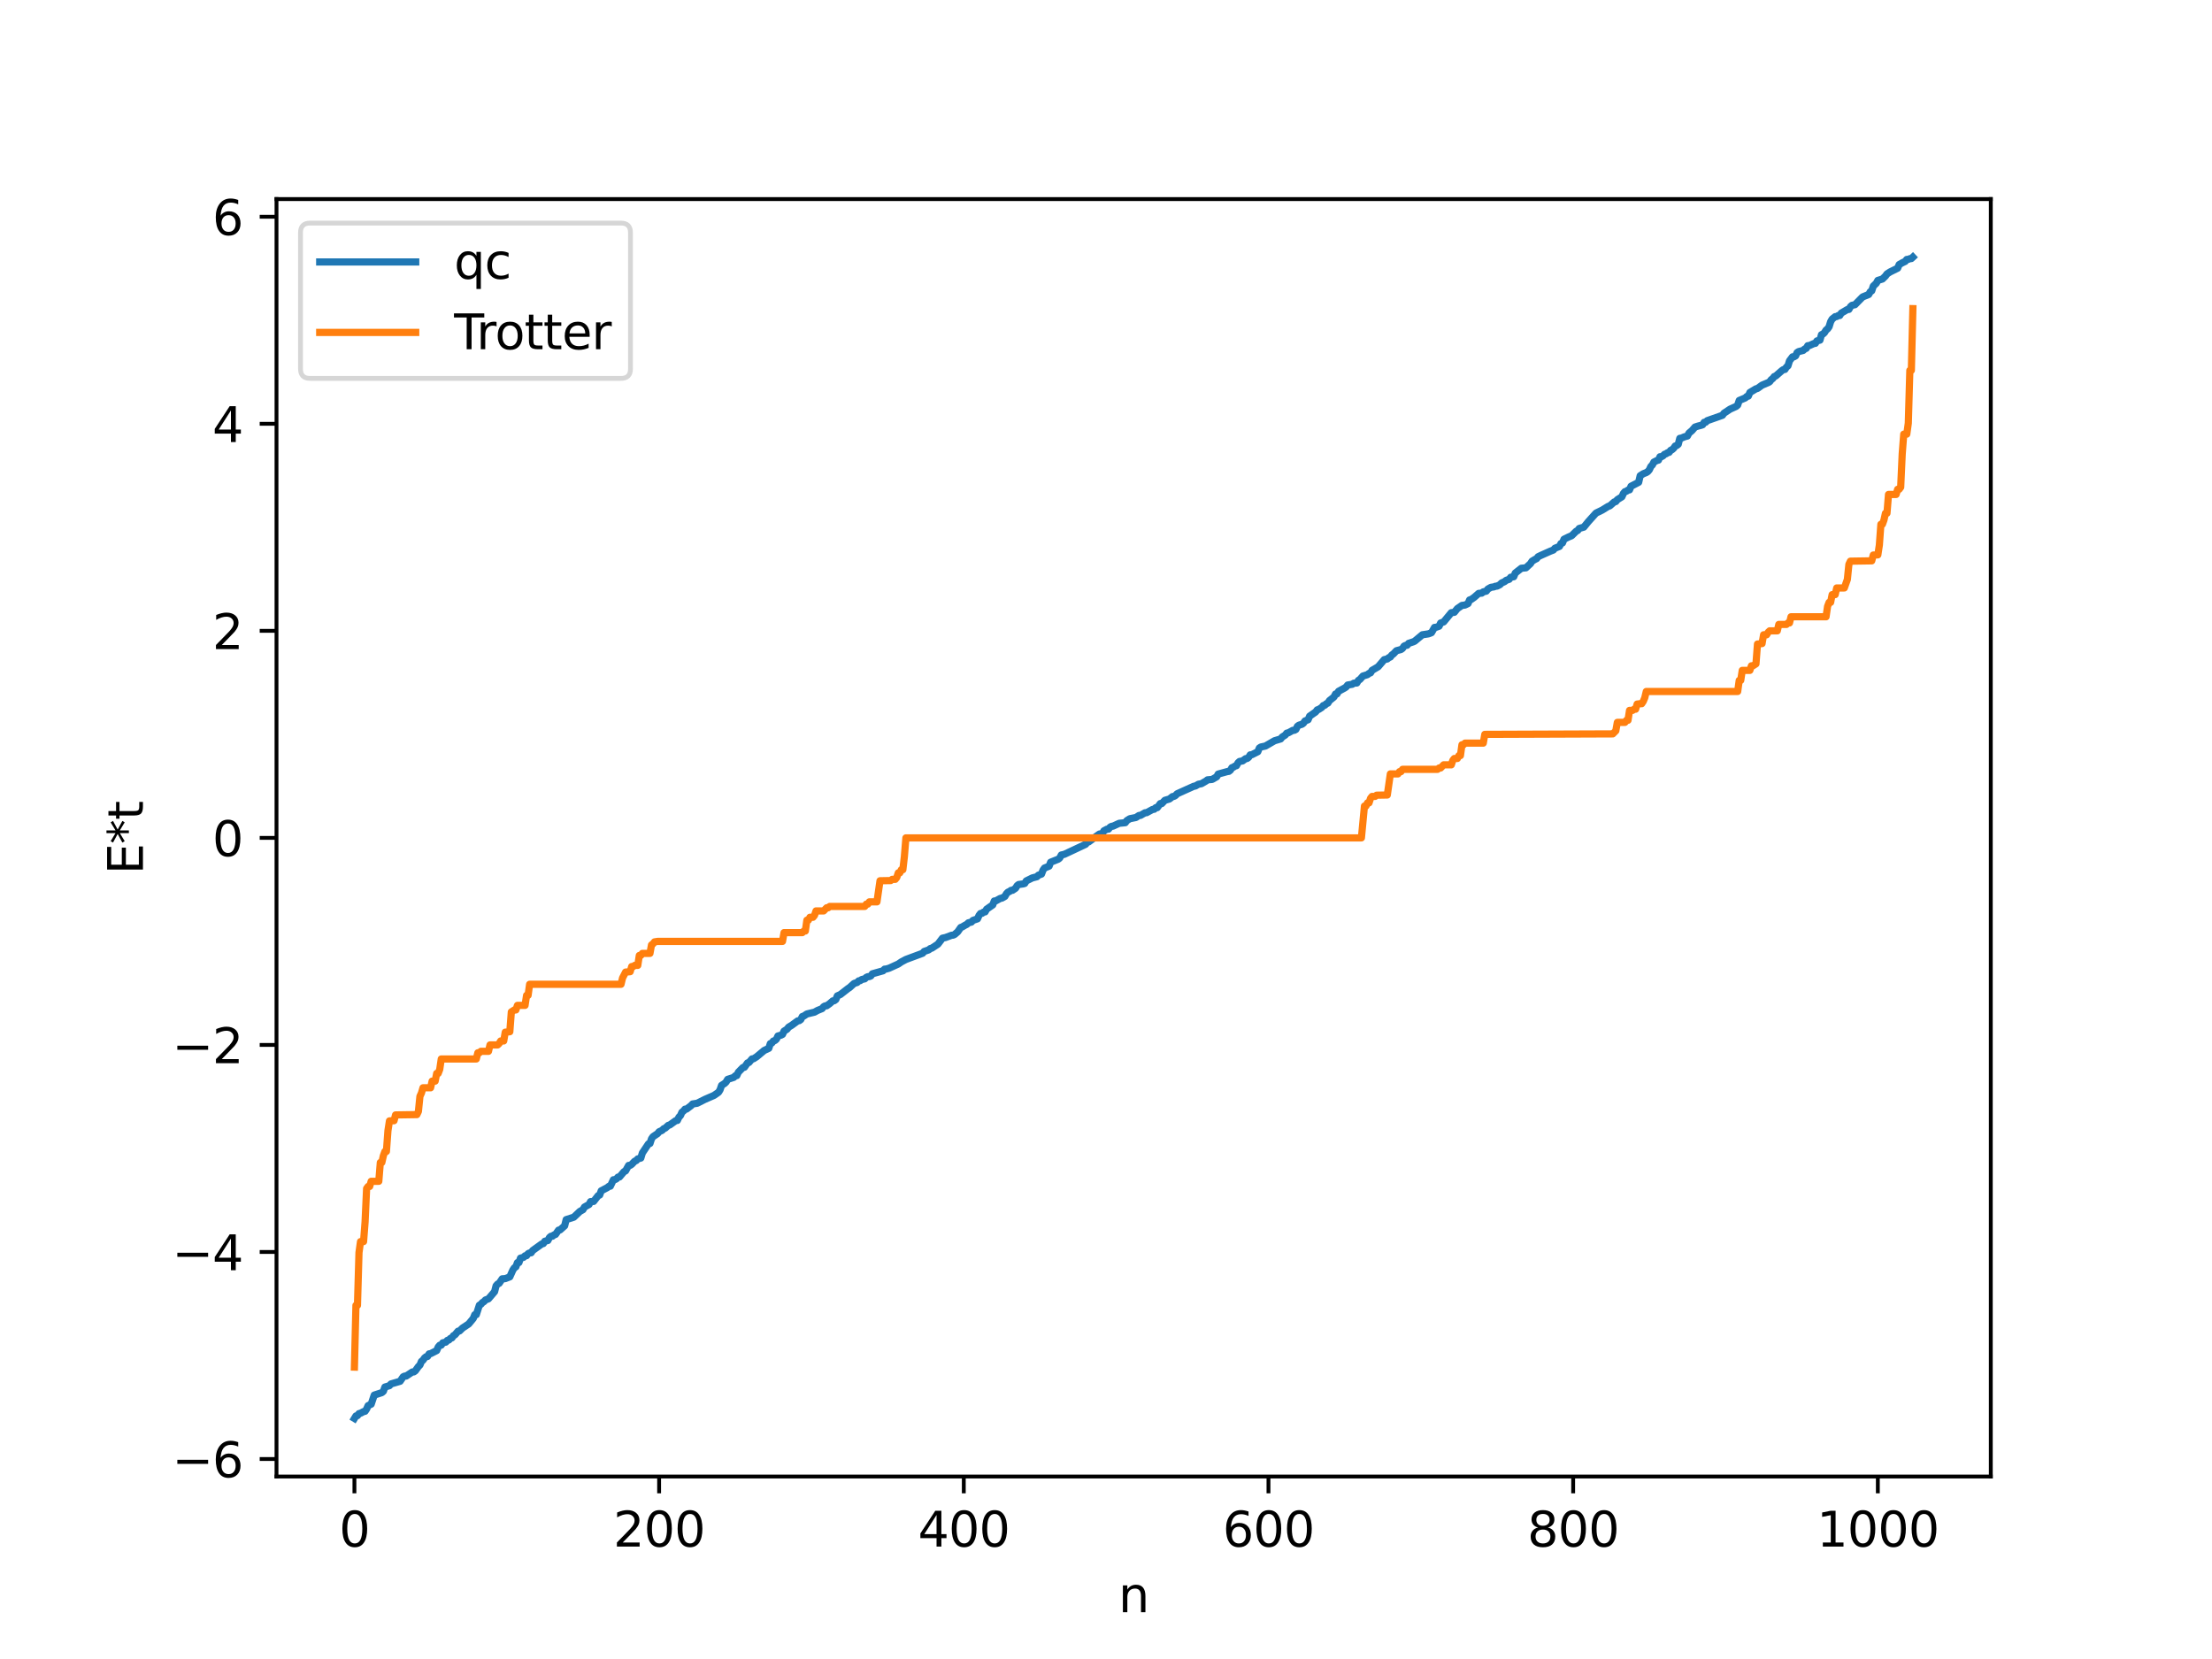 <?xml version="1.0" encoding="utf-8" standalone="no"?>
<!DOCTYPE svg PUBLIC "-//W3C//DTD SVG 1.1//EN"
  "http://www.w3.org/Graphics/SVG/1.1/DTD/svg11.dtd">
<svg xmlns:xlink="http://www.w3.org/1999/xlink" width="460.8pt" height="345.6pt" viewBox="0 0 460.8 345.6" xmlns="http://www.w3.org/2000/svg" version="1.1">
 <defs>
  <style type="text/css">*{stroke-linejoin: round; stroke-linecap: butt}</style>
 </defs>
 <g id="figure_1">
  <g id="patch_1">
   <path d="M 0 345.6 
L 460.8 345.6 
L 460.8 0 
L 0 0 
z
" style="fill: #ffffff"/>
  </g>
  <g id="axes_1">
   <g id="patch_2">
    <path d="M 57.6 307.584 
L 414.72 307.584 
L 414.72 41.472 
L 57.6 41.472 
z
" style="fill: #ffffff"/>
   </g>
   <g id="matplotlib.axis_1">
    <g id="xtick_1">
     <g id="line2d_1">
      <defs>
       <path id="m29ca2eecf7" d="M 0 0 
L 0 3.5 
" style="stroke: #000000; stroke-width: 0.8"/>
      </defs>
      <g>
       <use xlink:href="#m29ca2eecf7" x="73.833" y="307.584" style="stroke: #000000; stroke-width: 0.8"/>
      </g>
     </g>
     <g id="text_1">
      <!-- 0 -->
      <g transform="translate(70.651 322.182) scale(0.1 -0.1)">
       <defs>
        <path id="DejaVuSans-30" d="M 2034 4250 
Q 1547 4250 1301 3770 
Q 1056 3291 1056 2328 
Q 1056 1369 1301 889 
Q 1547 409 2034 409 
Q 2525 409 2770 889 
Q 3016 1369 3016 2328 
Q 3016 3291 2770 3770 
Q 2525 4250 2034 4250 
z
M 2034 4750 
Q 2819 4750 3233 4129 
Q 3647 3509 3647 2328 
Q 3647 1150 3233 529 
Q 2819 -91 2034 -91 
Q 1250 -91 836 529 
Q 422 1150 422 2328 
Q 422 3509 836 4129 
Q 1250 4750 2034 4750 
z
" transform="scale(0.016)"/>
       </defs>
       <use xlink:href="#DejaVuSans-30"/>
      </g>
     </g>
    </g>
    <g id="xtick_2">
     <g id="line2d_2">
      <g>
       <use xlink:href="#m29ca2eecf7" x="137.304" y="307.584" style="stroke: #000000; stroke-width: 0.8"/>
      </g>
     </g>
     <g id="text_2">
      <!-- 200 -->
      <g transform="translate(127.76 322.182) scale(0.1 -0.1)">
       <defs>
        <path id="DejaVuSans-32" d="M 1228 531 
L 3431 531 
L 3431 0 
L 469 0 
L 469 531 
Q 828 903 1448 1529 
Q 2069 2156 2228 2338 
Q 2531 2678 2651 2914 
Q 2772 3150 2772 3378 
Q 2772 3750 2511 3984 
Q 2250 4219 1831 4219 
Q 1534 4219 1204 4116 
Q 875 4013 500 3803 
L 500 4441 
Q 881 4594 1212 4672 
Q 1544 4750 1819 4750 
Q 2544 4750 2975 4387 
Q 3406 4025 3406 3419 
Q 3406 3131 3298 2873 
Q 3191 2616 2906 2266 
Q 2828 2175 2409 1742 
Q 1991 1309 1228 531 
z
" transform="scale(0.016)"/>
       </defs>
       <use xlink:href="#DejaVuSans-32"/>
       <use xlink:href="#DejaVuSans-30" x="63.623"/>
       <use xlink:href="#DejaVuSans-30" x="127.246"/>
      </g>
     </g>
    </g>
    <g id="xtick_3">
     <g id="line2d_3">
      <g>
       <use xlink:href="#m29ca2eecf7" x="200.775" y="307.584" style="stroke: #000000; stroke-width: 0.8"/>
      </g>
     </g>
     <g id="text_3">
      <!-- 400 -->
      <g transform="translate(191.231 322.182) scale(0.1 -0.1)">
       <defs>
        <path id="DejaVuSans-34" d="M 2419 4116 
L 825 1625 
L 2419 1625 
L 2419 4116 
z
M 2253 4666 
L 3047 4666 
L 3047 1625 
L 3713 1625 
L 3713 1100 
L 3047 1100 
L 3047 0 
L 2419 0 
L 2419 1100 
L 313 1100 
L 313 1709 
L 2253 4666 
z
" transform="scale(0.016)"/>
       </defs>
       <use xlink:href="#DejaVuSans-34"/>
       <use xlink:href="#DejaVuSans-30" x="63.623"/>
       <use xlink:href="#DejaVuSans-30" x="127.246"/>
      </g>
     </g>
    </g>
    <g id="xtick_4">
     <g id="line2d_4">
      <g>
       <use xlink:href="#m29ca2eecf7" x="264.246" y="307.584" style="stroke: #000000; stroke-width: 0.8"/>
      </g>
     </g>
     <g id="text_4">
      <!-- 600 -->
      <g transform="translate(254.702 322.182) scale(0.1 -0.1)">
       <defs>
        <path id="DejaVuSans-36" d="M 2113 2584 
Q 1688 2584 1439 2293 
Q 1191 2003 1191 1497 
Q 1191 994 1439 701 
Q 1688 409 2113 409 
Q 2538 409 2786 701 
Q 3034 994 3034 1497 
Q 3034 2003 2786 2293 
Q 2538 2584 2113 2584 
z
M 3366 4563 
L 3366 3988 
Q 3128 4100 2886 4159 
Q 2644 4219 2406 4219 
Q 1781 4219 1451 3797 
Q 1122 3375 1075 2522 
Q 1259 2794 1537 2939 
Q 1816 3084 2150 3084 
Q 2853 3084 3261 2657 
Q 3669 2231 3669 1497 
Q 3669 778 3244 343 
Q 2819 -91 2113 -91 
Q 1303 -91 875 529 
Q 447 1150 447 2328 
Q 447 3434 972 4092 
Q 1497 4750 2381 4750 
Q 2619 4750 2861 4703 
Q 3103 4656 3366 4563 
z
" transform="scale(0.016)"/>
       </defs>
       <use xlink:href="#DejaVuSans-36"/>
       <use xlink:href="#DejaVuSans-30" x="63.623"/>
       <use xlink:href="#DejaVuSans-30" x="127.246"/>
      </g>
     </g>
    </g>
    <g id="xtick_5">
     <g id="line2d_5">
      <g>
       <use xlink:href="#m29ca2eecf7" x="327.717" y="307.584" style="stroke: #000000; stroke-width: 0.8"/>
      </g>
     </g>
     <g id="text_5">
      <!-- 800 -->
      <g transform="translate(318.173 322.182) scale(0.1 -0.1)">
       <defs>
        <path id="DejaVuSans-38" d="M 2034 2216 
Q 1584 2216 1326 1975 
Q 1069 1734 1069 1313 
Q 1069 891 1326 650 
Q 1584 409 2034 409 
Q 2484 409 2743 651 
Q 3003 894 3003 1313 
Q 3003 1734 2745 1975 
Q 2488 2216 2034 2216 
z
M 1403 2484 
Q 997 2584 770 2862 
Q 544 3141 544 3541 
Q 544 4100 942 4425 
Q 1341 4750 2034 4750 
Q 2731 4750 3128 4425 
Q 3525 4100 3525 3541 
Q 3525 3141 3298 2862 
Q 3072 2584 2669 2484 
Q 3125 2378 3379 2068 
Q 3634 1759 3634 1313 
Q 3634 634 3220 271 
Q 2806 -91 2034 -91 
Q 1263 -91 848 271 
Q 434 634 434 1313 
Q 434 1759 690 2068 
Q 947 2378 1403 2484 
z
M 1172 3481 
Q 1172 3119 1398 2916 
Q 1625 2713 2034 2713 
Q 2441 2713 2670 2916 
Q 2900 3119 2900 3481 
Q 2900 3844 2670 4047 
Q 2441 4250 2034 4250 
Q 1625 4250 1398 4047 
Q 1172 3844 1172 3481 
z
" transform="scale(0.016)"/>
       </defs>
       <use xlink:href="#DejaVuSans-38"/>
       <use xlink:href="#DejaVuSans-30" x="63.623"/>
       <use xlink:href="#DejaVuSans-30" x="127.246"/>
      </g>
     </g>
    </g>
    <g id="xtick_6">
     <g id="line2d_6">
      <g>
       <use xlink:href="#m29ca2eecf7" x="391.188" y="307.584" style="stroke: #000000; stroke-width: 0.8"/>
      </g>
     </g>
     <g id="text_6">
      <!-- 1000 -->
      <g transform="translate(378.463 322.182) scale(0.1 -0.1)">
       <defs>
        <path id="DejaVuSans-31" d="M 794 531 
L 1825 531 
L 1825 4091 
L 703 3866 
L 703 4441 
L 1819 4666 
L 2450 4666 
L 2450 531 
L 3481 531 
L 3481 0 
L 794 0 
L 794 531 
z
" transform="scale(0.016)"/>
       </defs>
       <use xlink:href="#DejaVuSans-31"/>
       <use xlink:href="#DejaVuSans-30" x="63.623"/>
       <use xlink:href="#DejaVuSans-30" x="127.246"/>
       <use xlink:href="#DejaVuSans-30" x="190.869"/>
      </g>
     </g>
    </g>
    <g id="text_7">
     <!-- n -->
     <g transform="translate(232.991 335.861) scale(0.1 -0.1)">
      <defs>
       <path id="DejaVuSans-6e" d="M 3513 2113 
L 3513 0 
L 2938 0 
L 2938 2094 
Q 2938 2591 2744 2837 
Q 2550 3084 2163 3084 
Q 1697 3084 1428 2787 
Q 1159 2491 1159 1978 
L 1159 0 
L 581 0 
L 581 3500 
L 1159 3500 
L 1159 2956 
Q 1366 3272 1645 3428 
Q 1925 3584 2291 3584 
Q 2894 3584 3203 3211 
Q 3513 2838 3513 2113 
z
" transform="scale(0.016)"/>
      </defs>
      <use xlink:href="#DejaVuSans-6e"/>
     </g>
    </g>
   </g>
   <g id="matplotlib.axis_2">
    <g id="ytick_1">
     <g id="line2d_7">
      <defs>
       <path id="m647d21d3a5" d="M 0 0 
L -3.5 0 
" style="stroke: #000000; stroke-width: 0.8"/>
      </defs>
      <g>
       <use xlink:href="#m647d21d3a5" x="57.6" y="303.936" style="stroke: #000000; stroke-width: 0.8"/>
      </g>
     </g>
     <g id="text_8">
      <!-- −6 -->
      <g transform="translate(35.858 307.736) scale(0.1 -0.1)">
       <defs>
        <path id="DejaVuSans-2212" d="M 678 2272 
L 4684 2272 
L 4684 1741 
L 678 1741 
L 678 2272 
z
" transform="scale(0.016)"/>
       </defs>
       <use xlink:href="#DejaVuSans-2212"/>
       <use xlink:href="#DejaVuSans-36" x="83.789"/>
      </g>
     </g>
    </g>
    <g id="ytick_2">
     <g id="line2d_8">
      <g>
       <use xlink:href="#m647d21d3a5" x="57.6" y="260.806" style="stroke: #000000; stroke-width: 0.8"/>
      </g>
     </g>
     <g id="text_9">
      <!-- −4 -->
      <g transform="translate(35.858 264.605) scale(0.1 -0.1)">
       <use xlink:href="#DejaVuSans-2212"/>
       <use xlink:href="#DejaVuSans-34" x="83.789"/>
      </g>
     </g>
    </g>
    <g id="ytick_3">
     <g id="line2d_9">
      <g>
       <use xlink:href="#m647d21d3a5" x="57.6" y="217.676" style="stroke: #000000; stroke-width: 0.8"/>
      </g>
     </g>
     <g id="text_10">
      <!-- −2 -->
      <g transform="translate(35.858 221.475) scale(0.1 -0.1)">
       <use xlink:href="#DejaVuSans-2212"/>
       <use xlink:href="#DejaVuSans-32" x="83.789"/>
      </g>
     </g>
    </g>
    <g id="ytick_4">
     <g id="line2d_10">
      <g>
       <use xlink:href="#m647d21d3a5" x="57.6" y="174.546" style="stroke: #000000; stroke-width: 0.8"/>
      </g>
     </g>
     <g id="text_11">
      <!-- 0 -->
      <g transform="translate(44.237 178.345) scale(0.1 -0.1)">
       <use xlink:href="#DejaVuSans-30"/>
      </g>
     </g>
    </g>
    <g id="ytick_5">
     <g id="line2d_11">
      <g>
       <use xlink:href="#m647d21d3a5" x="57.6" y="131.416" style="stroke: #000000; stroke-width: 0.8"/>
      </g>
     </g>
     <g id="text_12">
      <!-- 2 -->
      <g transform="translate(44.237 135.215) scale(0.1 -0.1)">
       <use xlink:href="#DejaVuSans-32"/>
      </g>
     </g>
    </g>
    <g id="ytick_6">
     <g id="line2d_12">
      <g>
       <use xlink:href="#m647d21d3a5" x="57.6" y="88.285" style="stroke: #000000; stroke-width: 0.8"/>
      </g>
     </g>
     <g id="text_13">
      <!-- 4 -->
      <g transform="translate(44.237 92.085) scale(0.1 -0.1)">
       <use xlink:href="#DejaVuSans-34"/>
      </g>
     </g>
    </g>
    <g id="ytick_7">
     <g id="line2d_13">
      <g>
       <use xlink:href="#m647d21d3a5" x="57.6" y="45.155" style="stroke: #000000; stroke-width: 0.8"/>
      </g>
     </g>
     <g id="text_14">
      <!-- 6 -->
      <g transform="translate(44.237 48.954) scale(0.1 -0.1)">
       <use xlink:href="#DejaVuSans-36"/>
      </g>
     </g>
    </g>
    <g id="text_15">
     <!-- E*t -->
     <g transform="translate(29.778 182.148) rotate(-90) scale(0.1 -0.1)">
      <defs>
       <path id="DejaVuSans-45" d="M 628 4666 
L 3578 4666 
L 3578 4134 
L 1259 4134 
L 1259 2753 
L 3481 2753 
L 3481 2222 
L 1259 2222 
L 1259 531 
L 3634 531 
L 3634 0 
L 628 0 
L 628 4666 
z
" transform="scale(0.016)"/>
       <path id="DejaVuSans-2a" d="M 3009 3897 
L 1888 3291 
L 3009 2681 
L 2828 2375 
L 1778 3009 
L 1778 1831 
L 1422 1831 
L 1422 3009 
L 372 2375 
L 191 2681 
L 1313 3291 
L 191 3897 
L 372 4206 
L 1422 3572 
L 1422 4750 
L 1778 4750 
L 1778 3572 
L 2828 4206 
L 3009 3897 
z
" transform="scale(0.016)"/>
       <path id="DejaVuSans-74" d="M 1172 4494 
L 1172 3500 
L 2356 3500 
L 2356 3053 
L 1172 3053 
L 1172 1153 
Q 1172 725 1289 603 
Q 1406 481 1766 481 
L 2356 481 
L 2356 0 
L 1766 0 
Q 1100 0 847 248 
Q 594 497 594 1153 
L 594 3053 
L 172 3053 
L 172 3500 
L 594 3500 
L 594 4494 
L 1172 4494 
z
" transform="scale(0.016)"/>
      </defs>
      <use xlink:href="#DejaVuSans-45"/>
      <use xlink:href="#DejaVuSans-2a" x="63.184"/>
      <use xlink:href="#DejaVuSans-74" x="113.184"/>
     </g>
    </g>
   </g>
   <g id="line2d_14">
    <path d="M 73.833 295.488 
L 74.15 294.965 
L 74.467 294.905 
L 74.785 294.478 
L 75.102 294.404 
L 75.737 294.063 
L 76.054 293.995 
L 76.372 293.529 
L 76.689 292.813 
L 77.324 292.519 
L 77.958 290.627 
L 79.545 290.109 
L 79.862 289.832 
L 80.18 288.948 
L 81.132 288.659 
L 81.449 288.299 
L 83.353 287.745 
L 83.988 286.814 
L 84.305 286.66 
L 84.623 286.652 
L 85.892 285.808 
L 86.21 285.79 
L 86.527 285.563 
L 87.162 284.677 
L 87.479 284.37 
L 87.796 283.606 
L 88.114 283.358 
L 88.431 282.895 
L 88.748 282.643 
L 89.066 282.576 
L 89.383 282.037 
L 89.7 281.992 
L 90.97 281.349 
L 91.287 280.607 
L 91.605 280.236 
L 91.922 280.218 
L 92.239 279.731 
L 92.874 279.589 
L 93.191 279.227 
L 93.509 279.143 
L 93.826 278.816 
L 94.143 278.706 
L 94.461 278.248 
L 94.778 278.068 
L 95.413 277.318 
L 95.73 277.262 
L 96.365 276.645 
L 97.634 275.807 
L 98.586 274.659 
L 98.904 273.878 
L 99.221 273.87 
L 99.856 271.9 
L 100.173 271.724 
L 100.491 271.344 
L 100.808 271.16 
L 101.125 270.811 
L 101.76 270.569 
L 103.029 269.078 
L 103.347 267.855 
L 103.664 267.488 
L 103.981 267.342 
L 104.616 266.402 
L 105.251 266.361 
L 106.203 265.991 
L 106.838 264.577 
L 107.155 264.1 
L 107.472 263.9 
L 107.79 263.027 
L 108.107 263.014 
L 108.424 262.094 
L 109.059 261.927 
L 109.377 261.606 
L 109.694 261.58 
L 110.011 261.164 
L 110.329 261.003 
L 110.646 260.978 
L 110.963 260.507 
L 112.867 259.139 
L 113.185 259.056 
L 113.502 258.57 
L 114.137 258.42 
L 114.454 257.804 
L 114.772 257.535 
L 115.089 257.526 
L 115.406 257.254 
L 115.724 257.157 
L 116.358 256.264 
L 116.676 256.209 
L 117.628 255.357 
L 117.945 254.071 
L 119.532 253.56 
L 120.801 252.358 
L 121.436 252.003 
L 121.753 251.45 
L 122.388 251.093 
L 122.705 250.922 
L 123.023 250.32 
L 123.658 250.281 
L 124.61 249.07 
L 124.927 248.945 
L 125.244 248.07 
L 126.514 247.403 
L 126.831 247.142 
L 127.148 247.102 
L 127.783 245.765 
L 128.1 245.736 
L 128.418 245.58 
L 128.735 245.215 
L 129.053 245.185 
L 129.687 244.434 
L 130.005 244.069 
L 130.322 243.916 
L 130.957 242.775 
L 131.274 242.765 
L 131.591 242.552 
L 132.226 241.892 
L 132.543 241.769 
L 132.861 241.416 
L 133.496 241.247 
L 133.813 240.189 
L 135.082 238.292 
L 135.4 238.206 
L 135.717 237.241 
L 136.034 236.79 
L 136.986 236.151 
L 137.304 235.758 
L 137.939 235.473 
L 138.256 235.134 
L 138.573 235.018 
L 139.208 234.434 
L 139.525 234.348 
L 140.795 233.434 
L 141.112 233.409 
L 141.429 232.727 
L 141.747 232.402 
L 142.064 231.689 
L 142.381 231.447 
L 142.699 231.056 
L 143.016 231.043 
L 143.968 230.323 
L 144.286 229.976 
L 145.238 229.83 
L 146.824 229.028 
L 148.729 228.199 
L 149.681 227.544 
L 149.998 227.029 
L 150.315 226.107 
L 150.95 225.701 
L 151.267 225.396 
L 151.585 224.851 
L 152.854 224.44 
L 153.172 224.108 
L 153.489 224.066 
L 153.806 223.361 
L 154.758 222.39 
L 155.076 222.333 
L 155.71 221.433 
L 156.028 221.333 
L 156.662 220.588 
L 156.98 220.554 
L 157.615 220.147 
L 159.201 218.825 
L 160.153 218.383 
L 160.471 217.403 
L 160.788 217.278 
L 161.105 216.866 
L 161.423 216.763 
L 161.74 216.49 
L 162.058 215.811 
L 162.692 215.648 
L 163.01 215.483 
L 163.327 214.805 
L 163.962 214.398 
L 164.279 213.98 
L 164.914 213.595 
L 166.183 212.665 
L 166.5 212.62 
L 166.818 212.393 
L 167.135 211.761 
L 167.453 211.656 
L 168.087 211.23 
L 168.722 211.077 
L 169.674 210.85 
L 170.309 210.495 
L 171.261 210.109 
L 171.578 209.712 
L 171.896 209.54 
L 172.213 209.519 
L 172.848 209.065 
L 173.482 208.507 
L 173.8 208.461 
L 174.117 208.22 
L 174.434 207.458 
L 175.069 207.175 
L 176.656 205.937 
L 176.973 205.733 
L 177.925 204.869 
L 178.56 204.668 
L 178.877 204.337 
L 179.195 204.287 
L 179.512 204.053 
L 180.147 203.911 
L 180.464 203.604 
L 180.781 203.46 
L 181.099 203.444 
L 181.416 203.303 
L 181.734 202.857 
L 183.955 202.232 
L 184.272 201.89 
L 184.59 201.871 
L 185.224 201.69 
L 187.129 200.822 
L 187.763 200.385 
L 188.715 199.877 
L 189.35 199.638 
L 192.206 198.578 
L 192.524 198.202 
L 193.476 197.875 
L 193.793 197.603 
L 194.11 197.522 
L 195.38 196.688 
L 196.332 195.442 
L 196.967 195.304 
L 198.236 194.834 
L 198.553 194.809 
L 198.871 194.66 
L 199.505 194.114 
L 200.14 193.207 
L 200.458 193.092 
L 201.092 192.712 
L 201.41 192.562 
L 201.727 192.242 
L 202.362 192.088 
L 202.679 191.737 
L 203.631 191.412 
L 203.948 190.693 
L 204.266 190.294 
L 204.583 190.257 
L 204.9 190.003 
L 205.218 189.965 
L 205.535 189.397 
L 206.805 188.515 
L 207.122 187.694 
L 207.439 187.675 
L 208.391 187.146 
L 208.709 187.099 
L 209.343 186.733 
L 209.661 186.171 
L 209.978 185.843 
L 210.296 185.721 
L 210.613 185.479 
L 210.93 185.46 
L 211.565 185.035 
L 211.882 184.505 
L 212.2 184.262 
L 213.152 184.131 
L 213.469 184.037 
L 213.786 183.512 
L 215.056 182.884 
L 216.008 182.639 
L 216.325 182.314 
L 216.96 182.093 
L 217.277 181.269 
L 217.595 180.823 
L 218.547 180.438 
L 218.864 179.619 
L 220.451 178.984 
L 220.768 178.727 
L 221.086 178.112 
L 221.72 177.968 
L 223.307 177.226 
L 226.163 175.879 
L 226.481 175.405 
L 226.798 175.383 
L 228.385 174.206 
L 229.02 173.749 
L 229.654 173.634 
L 229.972 173.067 
L 230.606 172.733 
L 230.924 172.726 
L 231.241 172.319 
L 231.558 172.139 
L 231.876 172.097 
L 233.145 171.509 
L 234.415 171.383 
L 234.732 170.949 
L 235.367 170.553 
L 236.636 170.298 
L 237.271 169.881 
L 237.588 169.858 
L 238.54 169.311 
L 238.858 169.298 
L 240.127 168.607 
L 240.444 168.583 
L 240.762 168.256 
L 241.079 168.25 
L 241.714 167.399 
L 242.031 167.392 
L 242.666 166.72 
L 243.618 166.443 
L 244.253 165.945 
L 244.57 165.898 
L 244.887 165.71 
L 245.205 165.363 
L 248.696 163.788 
L 249.013 163.744 
L 249.648 163.375 
L 250.282 163.256 
L 251.234 162.702 
L 251.552 162.454 
L 252.504 162.368 
L 253.456 161.822 
L 253.773 161.256 
L 255.677 160.73 
L 255.995 160.685 
L 256.312 160.447 
L 256.629 159.922 
L 256.947 159.816 
L 257.264 159.589 
L 257.581 159.506 
L 257.899 158.912 
L 258.216 158.627 
L 258.851 158.511 
L 259.486 158.043 
L 259.803 158.002 
L 260.12 157.763 
L 260.438 157.254 
L 260.755 157.234 
L 262.024 156.596 
L 262.342 155.827 
L 262.659 155.614 
L 263.611 155.413 
L 265.515 154.309 
L 266.785 153.932 
L 267.102 153.534 
L 267.737 153.131 
L 268.054 152.725 
L 268.372 152.663 
L 269.324 152.142 
L 269.641 152.129 
L 269.958 151.953 
L 270.276 151.303 
L 270.593 151.068 
L 271.228 150.876 
L 271.545 150.633 
L 271.862 150.18 
L 272.497 149.939 
L 272.815 149.191 
L 274.084 148.304 
L 274.401 147.878 
L 274.719 147.781 
L 275.353 147.366 
L 275.671 146.977 
L 275.988 146.908 
L 276.305 146.591 
L 276.623 146.47 
L 276.94 145.954 
L 277.892 145.195 
L 278.21 144.572 
L 278.527 144.55 
L 278.844 144.009 
L 279.479 143.663 
L 280.114 143.322 
L 280.431 143.107 
L 280.748 142.702 
L 281.7 142.548 
L 282.018 142.323 
L 282.653 142.279 
L 282.97 141.743 
L 283.287 141.55 
L 283.922 140.833 
L 284.874 140.539 
L 285.191 140.278 
L 285.509 140.165 
L 285.826 139.646 
L 287.096 138.895 
L 288.365 137.409 
L 289 137.271 
L 289.317 136.992 
L 289.634 136.871 
L 289.952 136.441 
L 290.269 136.226 
L 290.904 135.558 
L 291.856 135.304 
L 292.173 135.073 
L 292.491 134.6 
L 292.808 134.446 
L 293.125 134.418 
L 293.443 134.021 
L 294.395 133.71 
L 294.712 133.562 
L 296.299 132.238 
L 297.568 132.044 
L 298.203 131.801 
L 298.838 130.698 
L 299.155 130.681 
L 299.79 130.452 
L 300.107 129.785 
L 300.742 129.554 
L 302.329 127.633 
L 302.963 127.553 
L 303.598 126.773 
L 304.233 126.342 
L 304.55 126.12 
L 305.185 126.042 
L 305.82 125.732 
L 306.137 124.978 
L 306.454 124.892 
L 307.089 124.447 
L 308.041 123.614 
L 308.676 123.558 
L 308.993 123.296 
L 309.628 123.142 
L 309.945 122.712 
L 310.58 122.355 
L 311.215 122.256 
L 311.532 122.119 
L 311.849 122.106 
L 312.484 121.785 
L 312.801 121.446 
L 313.436 121.166 
L 313.753 120.895 
L 314.388 120.683 
L 314.705 120.251 
L 315.34 120.146 
L 315.658 119.375 
L 316.927 118.378 
L 317.879 118.286 
L 318.831 117.407 
L 319.148 116.91 
L 319.783 116.524 
L 320.1 116.378 
L 320.418 115.976 
L 321.053 115.67 
L 322.957 114.822 
L 323.591 114.581 
L 323.909 114.212 
L 324.861 113.831 
L 325.178 113.224 
L 325.496 113.105 
L 325.813 112.331 
L 326.765 111.864 
L 327.4 111.604 
L 328.352 110.664 
L 328.669 110.503 
L 328.986 110.083 
L 329.939 109.812 
L 330.891 108.648 
L 332.477 106.886 
L 333.747 106.27 
L 335.016 105.486 
L 335.334 105.394 
L 336.286 104.558 
L 336.603 104.487 
L 336.92 104.088 
L 337.872 103.489 
L 338.19 102.784 
L 338.507 102.419 
L 338.824 102.329 
L 339.142 102.093 
L 339.459 102.048 
L 339.777 101.291 
L 340.411 100.966 
L 341.363 100.472 
L 341.681 99.102 
L 342.315 98.695 
L 342.95 98.445 
L 343.267 98.239 
L 343.585 97.868 
L 343.902 97.182 
L 344.22 96.858 
L 344.537 96.256 
L 345.172 95.933 
L 345.489 95.852 
L 345.806 95.148 
L 346.124 95.136 
L 346.441 94.956 
L 346.758 94.633 
L 347.076 94.532 
L 347.393 94.298 
L 347.71 94.233 
L 348.028 93.812 
L 348.345 93.659 
L 348.662 93.365 
L 348.98 92.907 
L 349.297 92.814 
L 349.615 92.544 
L 349.932 91.316 
L 350.249 91.272 
L 350.884 91.004 
L 351.519 90.833 
L 351.836 90.23 
L 352.471 89.695 
L 353.105 88.963 
L 353.74 88.757 
L 354.375 88.597 
L 354.692 88.483 
L 355.01 87.974 
L 355.327 87.961 
L 355.644 87.632 
L 358.818 86.514 
L 359.135 86.077 
L 360.405 85.234 
L 361.674 84.661 
L 361.991 84.378 
L 362.309 83.426 
L 363.578 82.892 
L 363.896 82.588 
L 364.213 82.518 
L 364.53 81.761 
L 365.8 80.998 
L 366.117 80.922 
L 367.069 80.233 
L 368.339 79.703 
L 368.656 79.53 
L 368.973 79.094 
L 369.291 78.86 
L 369.608 78.441 
L 369.925 78.322 
L 371.195 77.209 
L 371.512 76.994 
L 371.829 76.962 
L 372.147 76.478 
L 372.464 76.211 
L 372.781 75.174 
L 373.416 74.337 
L 373.734 74.322 
L 374.051 74.136 
L 374.368 73.451 
L 374.686 73.243 
L 375.638 73 
L 375.955 72.687 
L 376.272 72.576 
L 376.59 72.013 
L 376.907 71.997 
L 377.859 71.565 
L 378.177 71.525 
L 378.494 71.018 
L 379.129 70.858 
L 379.446 69.723 
L 379.763 69.579 
L 380.081 69.285 
L 380.398 68.761 
L 380.715 68.516 
L 381.033 68.068 
L 381.35 67.03 
L 381.667 66.475 
L 382.302 65.964 
L 382.62 65.938 
L 382.937 65.737 
L 383.254 65.729 
L 383.572 65.222 
L 384.841 64.479 
L 385.158 64.457 
L 385.476 63.894 
L 385.793 63.609 
L 386.428 63.472 
L 388.015 61.859 
L 389.284 61.347 
L 389.601 60.786 
L 389.919 60.586 
L 390.236 59.61 
L 390.871 59.003 
L 391.188 58.415 
L 392.14 58.124 
L 392.775 57.508 
L 393.092 57.065 
L 393.727 56.656 
L 395.314 55.869 
L 395.631 55.117 
L 396.266 54.753 
L 396.9 54.448 
L 397.218 54.045 
L 397.535 54.033 
L 397.853 53.882 
L 398.17 53.863 
L 398.487 53.568 
L 398.487 53.568 
" clip-path="url(#pe338d18704)" style="fill: none; stroke: #1f77b4; stroke-width: 1.5; stroke-linecap: square"/>
   </g>
   <g id="line2d_15">
    <path d="M 73.833 284.795 
L 74.15 271.93 
L 74.467 271.93 
L 74.785 260.933 
L 75.102 258.649 
L 75.737 258.649 
L 76.054 254.535 
L 76.372 247.589 
L 76.689 247.162 
L 77.006 247.162 
L 77.324 246.088 
L 78.91 246.088 
L 79.228 242.169 
L 79.545 242.169 
L 79.862 240.751 
L 80.18 239.874 
L 80.497 239.874 
L 80.815 235.541 
L 81.132 233.501 
L 82.084 233.466 
L 82.401 232.259 
L 86.844 232.191 
L 87.162 231.53 
L 87.479 228.39 
L 87.796 227.695 
L 88.114 226.608 
L 89.7 226.608 
L 90.018 225.22 
L 90.653 225.22 
L 90.97 223.606 
L 91.287 223.606 
L 91.605 222.766 
L 91.922 220.604 
L 99.221 220.604 
L 99.539 219.316 
L 99.856 219.316 
L 100.173 219.011 
L 101.76 219.011 
L 102.077 217.676 
L 103.664 217.676 
L 103.981 217.375 
L 104.299 216.854 
L 104.934 216.854 
L 105.251 215.023 
L 106.203 214.931 
L 106.52 210.799 
L 107.155 210.39 
L 107.472 210.39 
L 107.79 209.439 
L 109.377 209.439 
L 109.694 207.35 
L 110.011 207.35 
L 110.329 205.043 
L 129.37 205.043 
L 129.687 203.732 
L 130.322 202.499 
L 131.274 202.421 
L 131.591 201.348 
L 131.909 201.348 
L 132.226 201.103 
L 132.861 201.103 
L 133.178 199.039 
L 133.496 199.039 
L 133.813 198.607 
L 135.4 198.607 
L 135.717 196.846 
L 136.034 196.609 
L 136.352 196.211 
L 136.986 196.111 
L 163.01 196.111 
L 163.327 194.284 
L 167.135 194.284 
L 167.453 193.95 
L 167.77 193.95 
L 168.087 191.688 
L 168.405 191.688 
L 168.722 191.085 
L 169.357 191.085 
L 169.674 190.695 
L 169.991 189.762 
L 171.578 189.762 
L 172.213 189.104 
L 172.53 189.104 
L 172.848 188.825 
L 180.147 188.825 
L 180.464 188.345 
L 180.781 188.345 
L 181.099 187.874 
L 182.686 187.874 
L 183.32 183.478 
L 185.542 183.439 
L 185.859 183.184 
L 186.494 183.184 
L 186.811 182.798 
L 187.129 181.831 
L 187.446 181.831 
L 187.763 181.177 
L 188.081 181.177 
L 188.398 178.444 
L 188.715 174.546 
L 283.605 174.546 
L 284.239 167.915 
L 284.557 167.915 
L 284.874 167.26 
L 285.191 167.26 
L 285.509 166.293 
L 285.826 165.908 
L 286.461 165.908 
L 286.778 165.652 
L 289 165.613 
L 289.634 161.218 
L 291.221 161.218 
L 291.539 160.747 
L 291.856 160.747 
L 292.173 160.266 
L 299.472 160.266 
L 299.79 159.987 
L 300.107 159.987 
L 300.742 159.329 
L 302.329 159.329 
L 302.646 158.396 
L 302.963 158.007 
L 303.598 158.007 
L 303.915 157.403 
L 304.233 157.403 
L 304.55 155.142 
L 304.867 155.142 
L 305.185 154.808 
L 308.993 154.808 
L 309.31 152.981 
L 335.968 152.88 
L 336.603 152.246 
L 336.92 150.485 
L 338.507 150.485 
L 338.824 150.053 
L 339.142 150.053 
L 339.459 147.988 
L 340.094 147.988 
L 340.411 147.743 
L 340.729 147.743 
L 341.046 146.671 
L 341.681 146.592 
L 341.998 146.592 
L 342.315 146.115 
L 342.633 145.359 
L 342.95 144.048 
L 361.991 144.048 
L 362.309 141.741 
L 362.626 141.741 
L 362.943 139.653 
L 364.53 139.653 
L 364.848 138.701 
L 365.165 138.701 
L 365.8 138.293 
L 366.117 134.161 
L 367.069 134.068 
L 367.386 132.237 
L 368.021 132.237 
L 368.339 131.717 
L 368.656 131.416 
L 370.243 131.416 
L 370.56 130.08 
L 372.147 130.08 
L 372.464 129.776 
L 372.781 129.776 
L 373.099 128.488 
L 380.398 128.488 
L 380.715 126.326 
L 381.033 125.485 
L 381.35 125.485 
L 381.667 123.872 
L 382.302 123.872 
L 382.62 122.483 
L 384.206 122.483 
L 384.841 120.702 
L 385.158 117.562 
L 385.476 116.901 
L 389.919 116.833 
L 390.236 115.625 
L 391.188 115.59 
L 391.505 113.551 
L 391.823 109.217 
L 392.14 109.217 
L 392.458 108.341 
L 392.775 106.922 
L 393.092 106.922 
L 393.41 103.004 
L 394.996 103.004 
L 395.314 101.929 
L 395.631 101.929 
L 395.948 101.503 
L 396.266 94.557 
L 396.583 90.442 
L 397.218 90.442 
L 397.535 88.158 
L 397.853 77.161 
L 398.17 77.161 
L 398.487 64.296 
L 398.487 64.296 
" clip-path="url(#pe338d18704)" style="fill: none; stroke: #ff7f0e; stroke-width: 1.5; stroke-linecap: square"/>
   </g>
   <g id="patch_3">
    <path d="M 57.6 307.584 
L 57.6 41.472 
" style="fill: none; stroke: #000000; stroke-width: 0.8; stroke-linejoin: miter; stroke-linecap: square"/>
   </g>
   <g id="patch_4">
    <path d="M 414.72 307.584 
L 414.72 41.472 
" style="fill: none; stroke: #000000; stroke-width: 0.8; stroke-linejoin: miter; stroke-linecap: square"/>
   </g>
   <g id="patch_5">
    <path d="M 57.6 307.584 
L 414.72 307.584 
" style="fill: none; stroke: #000000; stroke-width: 0.8; stroke-linejoin: miter; stroke-linecap: square"/>
   </g>
   <g id="patch_6">
    <path d="M 57.6 41.472 
L 414.72 41.472 
" style="fill: none; stroke: #000000; stroke-width: 0.8; stroke-linejoin: miter; stroke-linecap: square"/>
   </g>
   <g id="legend_1">
    <g id="patch_7">
     <path d="M 64.6 78.828 
L 129.342 78.828 
Q 131.342 78.828 131.342 76.828 
L 131.342 48.472 
Q 131.342 46.472 129.342 46.472 
L 64.6 46.472 
Q 62.6 46.472 62.6 48.472 
L 62.6 76.828 
Q 62.6 78.828 64.6 78.828 
z
" style="fill: #ffffff; opacity: 0.8; stroke: #cccccc; stroke-linejoin: miter"/>
    </g>
    <g id="line2d_16">
     <path d="M 66.6 54.57 
L 76.6 54.57 
L 86.6 54.57 
" style="fill: none; stroke: #1f77b4; stroke-width: 1.5; stroke-linecap: square"/>
    </g>
    <g id="text_16">
     <!-- qc -->
     <g transform="translate(94.6 58.07) scale(0.1 -0.1)">
      <defs>
       <path id="DejaVuSans-71" d="M 947 1747 
Q 947 1113 1208 752 
Q 1469 391 1925 391 
Q 2381 391 2643 752 
Q 2906 1113 2906 1747 
Q 2906 2381 2643 2742 
Q 2381 3103 1925 3103 
Q 1469 3103 1208 2742 
Q 947 2381 947 1747 
z
M 2906 525 
Q 2725 213 2448 61 
Q 2172 -91 1784 -91 
Q 1150 -91 751 415 
Q 353 922 353 1747 
Q 353 2572 751 3078 
Q 1150 3584 1784 3584 
Q 2172 3584 2448 3432 
Q 2725 3281 2906 2969 
L 2906 3500 
L 3481 3500 
L 3481 -1331 
L 2906 -1331 
L 2906 525 
z
" transform="scale(0.016)"/>
       <path id="DejaVuSans-63" d="M 3122 3366 
L 3122 2828 
Q 2878 2963 2633 3030 
Q 2388 3097 2138 3097 
Q 1578 3097 1268 2742 
Q 959 2388 959 1747 
Q 959 1106 1268 751 
Q 1578 397 2138 397 
Q 2388 397 2633 464 
Q 2878 531 3122 666 
L 3122 134 
Q 2881 22 2623 -34 
Q 2366 -91 2075 -91 
Q 1284 -91 818 406 
Q 353 903 353 1747 
Q 353 2603 823 3093 
Q 1294 3584 2113 3584 
Q 2378 3584 2631 3529 
Q 2884 3475 3122 3366 
z
" transform="scale(0.016)"/>
      </defs>
      <use xlink:href="#DejaVuSans-71"/>
      <use xlink:href="#DejaVuSans-63" x="63.477"/>
     </g>
    </g>
    <g id="line2d_17">
     <path d="M 66.6 69.249 
L 76.6 69.249 
L 86.6 69.249 
" style="fill: none; stroke: #ff7f0e; stroke-width: 1.5; stroke-linecap: square"/>
    </g>
    <g id="text_17">
     <!-- Trotter -->
     <g transform="translate(94.6 72.749) scale(0.1 -0.1)">
      <defs>
       <path id="DejaVuSans-54" d="M -19 4666 
L 3928 4666 
L 3928 4134 
L 2272 4134 
L 2272 0 
L 1638 0 
L 1638 4134 
L -19 4134 
L -19 4666 
z
" transform="scale(0.016)"/>
       <path id="DejaVuSans-72" d="M 2631 2963 
Q 2534 3019 2420 3045 
Q 2306 3072 2169 3072 
Q 1681 3072 1420 2755 
Q 1159 2438 1159 1844 
L 1159 0 
L 581 0 
L 581 3500 
L 1159 3500 
L 1159 2956 
Q 1341 3275 1631 3429 
Q 1922 3584 2338 3584 
Q 2397 3584 2469 3576 
Q 2541 3569 2628 3553 
L 2631 2963 
z
" transform="scale(0.016)"/>
       <path id="DejaVuSans-6f" d="M 1959 3097 
Q 1497 3097 1228 2736 
Q 959 2375 959 1747 
Q 959 1119 1226 758 
Q 1494 397 1959 397 
Q 2419 397 2687 759 
Q 2956 1122 2956 1747 
Q 2956 2369 2687 2733 
Q 2419 3097 1959 3097 
z
M 1959 3584 
Q 2709 3584 3137 3096 
Q 3566 2609 3566 1747 
Q 3566 888 3137 398 
Q 2709 -91 1959 -91 
Q 1206 -91 779 398 
Q 353 888 353 1747 
Q 353 2609 779 3096 
Q 1206 3584 1959 3584 
z
" transform="scale(0.016)"/>
       <path id="DejaVuSans-65" d="M 3597 1894 
L 3597 1613 
L 953 1613 
Q 991 1019 1311 708 
Q 1631 397 2203 397 
Q 2534 397 2845 478 
Q 3156 559 3463 722 
L 3463 178 
Q 3153 47 2828 -22 
Q 2503 -91 2169 -91 
Q 1331 -91 842 396 
Q 353 884 353 1716 
Q 353 2575 817 3079 
Q 1281 3584 2069 3584 
Q 2775 3584 3186 3129 
Q 3597 2675 3597 1894 
z
M 3022 2063 
Q 3016 2534 2758 2815 
Q 2500 3097 2075 3097 
Q 1594 3097 1305 2825 
Q 1016 2553 972 2059 
L 3022 2063 
z
" transform="scale(0.016)"/>
      </defs>
      <use xlink:href="#DejaVuSans-54"/>
      <use xlink:href="#DejaVuSans-72" x="46.334"/>
      <use xlink:href="#DejaVuSans-6f" x="85.197"/>
      <use xlink:href="#DejaVuSans-74" x="146.379"/>
      <use xlink:href="#DejaVuSans-74" x="185.588"/>
      <use xlink:href="#DejaVuSans-65" x="224.797"/>
      <use xlink:href="#DejaVuSans-72" x="286.32"/>
     </g>
    </g>
   </g>
  </g>
 </g>
 <defs>
  <clipPath id="pe338d18704">
   <rect x="57.6" y="41.472" width="357.12" height="266.112"/>
  </clipPath>
 </defs>
</svg>
